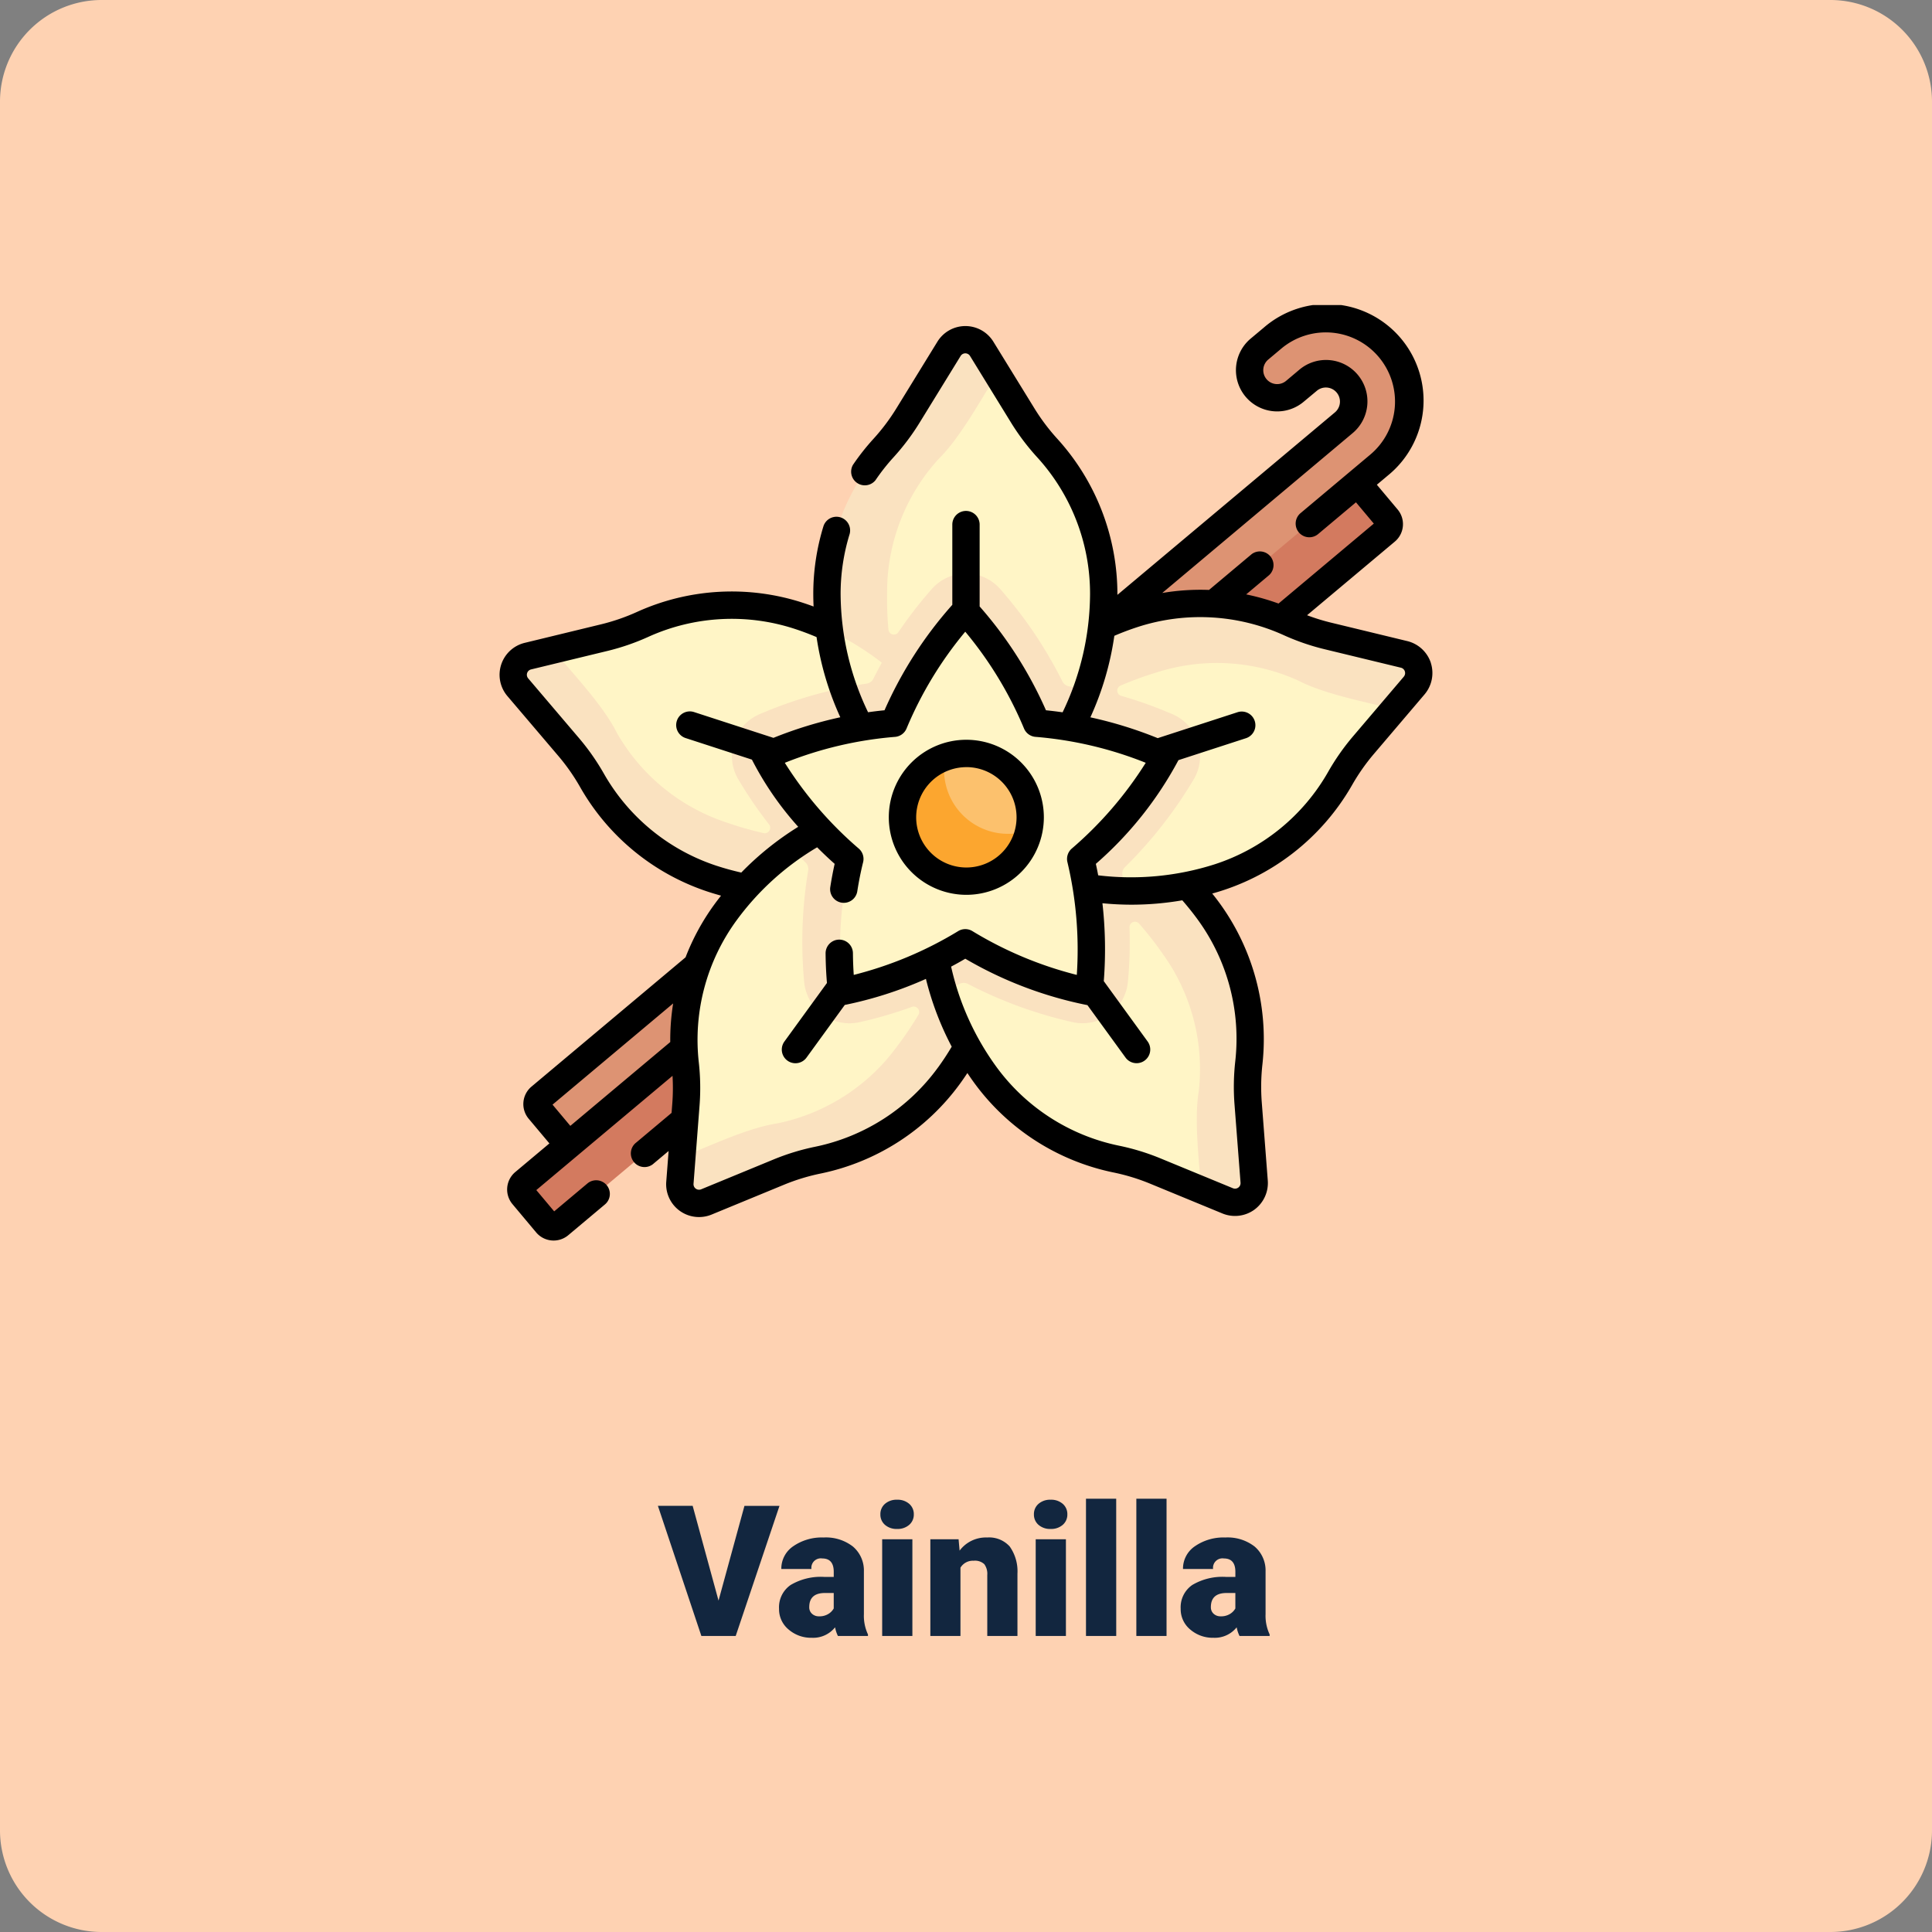 <svg xmlns="http://www.w3.org/2000/svg" xmlns:xlink="http://www.w3.org/1999/xlink" width="190" height="190" viewBox="0 0 190 190">
  <rect x="0" y="0" width="190" height="190" fill="#808080" stroke="none"/>
  <defs>
    <clipPath id="clip-path">
      <rect id="Rectángulo_35387" data-name="Rectángulo 35387" width="92" height="92" transform="translate(439 11353)" fill="#fff" stroke="#707070" stroke-width="1"/>
    </clipPath>
  </defs>
  <g id="Grupo_176253" data-name="Grupo 176253" transform="translate(-390 -11047)">
    <path id="Trazado_124306" data-name="Trazado 124306" d="M10,0H180a10,10,0,0,1,10,10V180a10,10,0,0,1-10,10H10A10,10,0,0,1,0,180V10A10,10,0,0,1,10,0Z" transform="translate(390 11047)" fill="#fed2b2"/>
    <path id="Trazado_124307" data-name="Trazado 124307" d="M-24.337-3.48l2.549-9.316h3.445L-22.649,0h-3.375L-30.3-12.8h3.419ZM-12.595,0a3.344,3.344,0,0,1-.281-.853A2.754,2.754,0,0,1-15.161.176a3.374,3.374,0,0,1-2.285-.813,2.588,2.588,0,0,1-.94-2.043,2.66,2.66,0,0,1,1.143-2.338,5.821,5.821,0,0,1,3.322-.791h.914v-.5q0-1.316-1.134-1.316A.927.927,0,0,0-15.2-6.587h-2.962a2.655,2.655,0,0,1,1.173-2.239,4.931,4.931,0,0,1,2.993-.86,4.323,4.323,0,0,1,2.874.888,3.086,3.086,0,0,1,1.081,2.435v4.21a4.311,4.311,0,0,0,.4,2V0Zm-1.854-1.934a1.652,1.652,0,0,0,.918-.237,1.487,1.487,0,0,0,.523-.536V-4.228h-.861q-1.547,0-1.547,1.389a.848.848,0,0,0,.272.655A.986.986,0,0,0-14.449-1.934ZM-5.273,0H-8.244V-9.51h2.971ZM-8.42-11.962A1.322,1.322,0,0,1-7.963-13a1.724,1.724,0,0,1,1.187-.4A1.724,1.724,0,0,1-5.59-13a1.322,1.322,0,0,1,.457,1.037,1.322,1.322,0,0,1-.457,1.037,1.724,1.724,0,0,1-1.187.4,1.724,1.724,0,0,1-1.187-.4A1.322,1.322,0,0,1-8.42-11.962ZM-.729-9.51l.1,1.116A3.225,3.225,0,0,1,2.083-9.686,2.713,2.713,0,0,1,4.3-8.8a4.226,4.226,0,0,1,.76,2.672V0H2.092V-6A1.6,1.6,0,0,0,1.8-7.062,1.342,1.342,0,0,0,.747-7.4a1.413,1.413,0,0,0-1.292.686V0H-3.507V-9.51ZM9.826,0H6.855V-9.51H9.826ZM6.68-11.962A1.322,1.322,0,0,1,7.137-13a1.724,1.724,0,0,1,1.187-.4A1.724,1.724,0,0,1,9.51-13a1.322,1.322,0,0,1,.457,1.037,1.322,1.322,0,0,1-.457,1.037,1.724,1.724,0,0,1-1.187.4,1.724,1.724,0,0,1-1.187-.4A1.322,1.322,0,0,1,6.68-11.962ZM14.774,0H11.8V-13.5h2.971Zm4.948,0H16.752V-13.5h2.971ZM26.9,0a3.344,3.344,0,0,1-.281-.853A2.754,2.754,0,0,1,24.337.176a3.374,3.374,0,0,1-2.285-.813,2.588,2.588,0,0,1-.94-2.043,2.66,2.66,0,0,1,1.143-2.338,5.821,5.821,0,0,1,3.322-.791h.914v-.5q0-1.316-1.134-1.316A.927.927,0,0,0,24.3-6.587H21.34a2.655,2.655,0,0,1,1.173-2.239,4.931,4.931,0,0,1,2.993-.86A4.323,4.323,0,0,1,28.38-8.8a3.086,3.086,0,0,1,1.081,2.435v4.21a4.311,4.311,0,0,0,.4,2V0ZM25.049-1.934a1.652,1.652,0,0,0,.918-.237,1.487,1.487,0,0,0,.523-.536V-4.228h-.861q-1.547,0-1.547,1.389a.848.848,0,0,0,.272.655A.986.986,0,0,0,25.049-1.934Z" transform="translate(485 11207.889)" fill="#12263f"/>
    <g id="Enmascarar_grupo_195" data-name="Enmascarar grupo 195" transform="translate(0 -276)" clip-path="url(#clip-path)">
      <g id="vainilla" transform="translate(439 11353)">
        <g id="Grupo_175733" data-name="Grupo 175733">
          <path id="Trazado_122736" data-name="Trazado 122736" d="M4.757,90.337,2.425,87.557a.9.9,0,0,1,.11-1.262l4.392-3.674,44.6-42.481L84.515,17.506l2.908,3.466a.9.9,0,0,1-.11,1.262L6.02,90.447a.9.9,0,0,1-1.262-.11Z" fill="#d37a5f"/>
          <path id="Trazado_122737" data-name="Trazado 122737" d="M86.624,15.737,6.928,82.621,4.02,79.155a.9.9,0,0,1,.11-1.262L83.14,11.584A2.729,2.729,0,1,0,79.631,7.4L78.342,8.485a2.71,2.71,0,0,1-3.484-4.152l1.289-1.082A8.149,8.149,0,0,1,86.624,15.737Z" fill="#dd9373"/>
          <path id="Trazado_122738" data-name="Trazado 122738" d="M54.026,46.418l.862-6.475c.348-.749,3.018-2.135,3.018-2.135a27.729,27.729,0,0,0,1.641-9.4,21.29,21.29,0,0,0-5.558-14.345,21.268,21.268,0,0,1-2.4-3.188l-2.529-4.11L47.281,4.727c-.344-.558-.537-.73-1.192-.73a1.888,1.888,0,0,0-1.608.9l-2.741,5.98a21.31,21.31,0,0,1-2.4,3.188c-3.576,3.922-4.815,9.037-4.815,14.345a27.73,27.73,0,0,0,2.582,11.686l2.939,6.325h13.98Z" fill="#fff5c6"/>
          <path id="Trazado_122739" data-name="Trazado 122739" d="M57.906,37.808q-.419,1.161-.941,2.285l-2.939,6.326H37.85c-1.549-3.464-4.1-8.159-4.869-12.028a27.685,27.685,0,0,1-.654-5.984,21.3,21.3,0,0,1,5.559-14.345,21.318,21.318,0,0,0,2.4-3.186L44.33,4.3a1.888,1.888,0,0,1,3.215,0l1.515,2.462c-1.547,2.451-3.628,6.293-5.753,8.376a19.4,19.4,0,0,0-5.066,13.073,33.8,33.8,0,0,0,.132,3.708.538.538,0,0,0,.981.252A40.825,40.825,0,0,1,42.66,27.9a4.477,4.477,0,0,1,6.681,0,42.689,42.689,0,0,1,6.142,9.117.9.9,0,0,0,.677.492q.9.133,1.746.3Z" fill="#fae2c0"/>
          <g id="Grupo_175729" data-name="Grupo 175729">
            <path id="Trazado_122740" data-name="Trazado 122740" d="M44.712,41.523,38.821,38.7c-.6-.562-1.1-3.53-1.1-3.53a27.732,27.732,0,0,0-8.433-4.466,21.289,21.289,0,0,0-15.36.853,21.3,21.3,0,0,1-3.774,1.3L5.465,33.993,2.978,35.054c-.637.154-.86.285-1.062.908a1.888,1.888,0,0,0,.358,1.807l4.84,4.455A21.293,21.293,0,0,1,9.4,45.492C12.027,50.1,16.51,52.864,21.557,54.5a27.729,27.729,0,0,0,11.912,1.155l6.923-.841Z" fill="#fff5c6"/>
            <path id="Trazado_122741" data-name="Trazado 122741" d="M37.723,35.172q.975.758,1.882,1.6l5.108,4.75-5,15.385c-3.773.4-9.028,1.381-12.944.914a27.68,27.68,0,0,1-5.893-1.227,21.3,21.3,0,0,1-11.925-9.72,21.317,21.317,0,0,0-2.288-3.268l-5-5.876a1.888,1.888,0,0,1,.993-3.058l2.81-.68c1.853,2.229,4.864,5.395,6.188,8.059A19.4,19.4,0,0,0,22.521,50.91a33.767,33.767,0,0,0,3.568,1.02.538.538,0,0,0,.543-.855,40.784,40.784,0,0,1-3.043-4.465,4.477,4.477,0,0,1,2.064-6.354,42.7,42.7,0,0,1,10.569-3.025.9.9,0,0,0,.677-.492Q37.3,35.928,37.723,35.172Z" fill="#fae2c0"/>
          </g>
          <g id="Grupo_175730" data-name="Grupo 175730">
            <path id="Trazado_122742" data-name="Trazado 122742" d="M37.179,48.867l-4.5,4.732c-.722.4-3.7-.047-3.7-.047a27.733,27.733,0,0,0-6.853,6.641A21.29,21.29,0,0,0,18.19,75.064a21.279,21.279,0,0,1,.068,3.99l-.37,4.812.24,2.694a1.139,1.139,0,0,0,.535,1.291,1.888,1.888,0,0,0,1.829.218l5.732-3.226a21.282,21.282,0,0,1,3.816-1.168c5.2-1.071,9.208-4.481,12.327-8.775a27.73,27.73,0,0,0,4.779-10.972l1.34-6.844Z" fill="#fff5c6"/>
            <path id="Trazado_122743" data-name="Trazado 122743" d="M28.978,53.552q1.022-.693,2.1-1.3l6.1-3.39,13.087,9.508c-.782,3.713-1.476,9.013-3.131,12.593a27.688,27.688,0,0,1-2.988,5.225A21.3,21.3,0,0,1,31.218,84.53,21.32,21.32,0,0,0,27.4,85.7l-7.134,2.941a1.888,1.888,0,0,1-2.6-1.89l.222-2.882c2.692-1.074,6.634-2.959,9.577-3.395a19.4,19.4,0,0,0,11.782-7.6A33.819,33.819,0,0,0,41.321,69.8a.538.538,0,0,0-.645-.78,40.815,40.815,0,0,1-5.187,1.514,4.476,4.476,0,0,1-5.4-3.927,42.7,42.7,0,0,1,.39-10.987.9.9,0,0,0-.259-.8q-.648-.635-1.237-1.268Z" fill="#fae2c0"/>
          </g>
          <g id="Grupo_175731" data-name="Grupo 175731">
            <path id="Trazado_122744" data-name="Trazado 122744" d="M41.836,58.3l3.109,5.745c.159.811-1.187,3.5-1.187,3.5a27.732,27.732,0,0,0,4.2,8.57,21.29,21.29,0,0,0,12.928,8.338A21.278,21.278,0,0,1,64.7,85.625l4.462,1.839,2.636.6a1.139,1.139,0,0,0,1.393-.11,1.888,1.888,0,0,0,.773-1.672l-1.3-6.449a21.294,21.294,0,0,1,.068-3.99c.588-5.274-1.416-10.142-4.536-14.435a27.734,27.734,0,0,0-8.958-7.936l-6.1-3.39Z" fill="#fff5c6"/>
            <path id="Trazado_122745" data-name="Trazado 122745" d="M43.757,67.549q-.343-1.186-.582-2.4L41.834,58.3l13.087-9.508c3.289,1.891,8.115,4.189,11.009,6.869a27.679,27.679,0,0,1,4.046,4.456,21.3,21.3,0,0,1,3.935,14.873,21.315,21.315,0,0,0-.07,3.989l.593,7.694a1.888,1.888,0,0,1-2.6,1.889l-2.672-1.1c-.189-2.892-.764-7.223-.269-10.158a19.4,19.4,0,0,0-3.585-13.554,33.779,33.779,0,0,0-2.287-2.922.538.538,0,0,0-.942.373,40.781,40.781,0,0,1-.163,5.4,4.476,4.476,0,0,1-5.4,3.927,42.7,42.7,0,0,1-10.328-3.766.9.9,0,0,0-.837,0q-.8.42-1.588.785Z" fill="#fae2c0"/>
          </g>
          <g id="Grupo_175732" data-name="Grupo 175732">
            <path id="Trazado_122746" data-name="Trazado 122746" d="M52.248,56.788l6.425-1.181c.82.1,2.963,2.211,2.963,2.211a27.734,27.734,0,0,0,9.448-1.344,21.29,21.29,0,0,0,11.925-9.719,21.293,21.293,0,0,1,2.29-3.268l3.127-3.676,1.389-2.321a1.138,1.138,0,0,0,.326-1.359,1.888,1.888,0,0,0-1.351-1.251l-6.534-.759a21.3,21.3,0,0,1-3.774-1.3c-4.835-2.189-10.083-1.787-15.13-.147a27.73,27.73,0,0,0-10.316,6.067l-5.107,4.75Z" fill="#fff5c6"/>
            <path id="Trazado_122747" data-name="Trazado 122747" d="M61.635,57.819q-1.234-.04-2.464-.189l-6.924-.84-5-15.385c2.815-2.544,6.492-6.424,9.935-8.347a27.679,27.679,0,0,1,5.489-2.471,21.3,21.3,0,0,1,15.361.854,21.317,21.317,0,0,0,3.772,1.3l7.5,1.814a1.888,1.888,0,0,1,.993,3.057l-1.874,2.2c-2.809-.714-7.106-1.506-9.744-2.883a19.4,19.4,0,0,0-14-.778A33.806,33.806,0,0,0,61.2,37.422a.538.538,0,0,0,.063,1.011,40.815,40.815,0,0,1,5.086,1.824,4.477,4.477,0,0,1,2.064,6.354,42.7,42.7,0,0,1-6.773,8.659.9.9,0,0,0-.259.8q.151.895.255,1.753Z" fill="#fae2c0"/>
          </g>
          <path id="Trazado_122748" data-name="Trazado 122748" d="M59.361,31.6a27.686,27.686,0,0,1-1.455,6.206q-.847-.164-1.745-.3a.9.9,0,0,1-.677-.491c-.407-.815-.828-1.591-1.253-2.322a27.7,27.7,0,0,1,2.735-1.837q1.167-.685,2.4-1.256Z" fill="#fff5c6"/>
          <path id="Trazado_122749" data-name="Trazado 122749" d="M65.139,44.141a38.478,38.478,0,0,0-11.8-2.99.539.539,0,0,1-.454-.33A38.473,38.473,0,0,0,46.4,30.527a.537.537,0,0,0-.8,0A38.473,38.473,0,0,0,39.11,40.821a.539.539,0,0,1-.454.33,38.466,38.466,0,0,0-11.8,2.99.537.537,0,0,0-.248.762A38.471,38.471,0,0,0,34.4,54.256a.539.539,0,0,1,.173.533,38.473,38.473,0,0,0-.8,12.143.537.537,0,0,0,.648.471,38.469,38.469,0,0,0,11.3-4.515.539.539,0,0,1,.56,0,38.476,38.476,0,0,0,11.3,4.515.537.537,0,0,0,.648-.471,38.478,38.478,0,0,0-.8-12.143.538.538,0,0,1,.173-.533A38.479,38.479,0,0,0,65.387,44.9.537.537,0,0,0,65.139,44.141Z" fill="#fff5c6"/>
          <path id="Trazado_122750" data-name="Trazado 122750" d="M52.28,50.38a6.543,6.543,0,0,1-.133,1.288,16.467,16.467,0,0,0-1,1.465,5.517,5.517,0,0,1-5.143,3c-3.468,0-5.219-2.286-5.219-5.755a5.469,5.469,0,0,1,2.3-4.9,3.966,3.966,0,0,0,.9-1.042,6.285,6.285,0,0,1,8.3,5.946Z" fill="#fcc16d"/>
          <path id="Trazado_122751" data-name="Trazado 122751" d="M52.147,51.668a6.28,6.28,0,1,1-8.172-7.234,6.284,6.284,0,0,0,8.172,7.234Z" fill="#fca62f"/>
        </g>
        <g id="Grupo_175734" data-name="Grupo 175734">
          <path id="Trazado_122752" data-name="Trazado 122752" d="M91.717,35.191A3.253,3.253,0,0,0,89.4,33.048l-7.5-1.815a20,20,0,0,1-2.357-.729l8.63-7.241a2.24,2.24,0,0,0,.276-3.156l-2.044-2.436,1.079-.906a9.493,9.493,0,1,0-12.2-14.544L73.995,3.3a4.054,4.054,0,1,0,5.212,6.211L80.5,8.433a1.385,1.385,0,1,1,1.781,2.122L60.89,28.5a22.729,22.729,0,0,0-5.907-15.345,20,20,0,0,1-2.249-2.987L48.69,3.6a3.232,3.232,0,0,0-5.5,0l-4.043,6.572a20,20,0,0,1-2.249,2.987,22.74,22.74,0,0,0-2.015,2.558A1.344,1.344,0,0,0,37.1,17.223a19.973,19.973,0,0,1,1.776-2.254,22.7,22.7,0,0,0,2.552-3.389l4.043-6.572a.543.543,0,0,1,.926,0l4.043,6.572A22.682,22.682,0,0,0,53,14.969,19.9,19.9,0,0,1,58.2,28.408a27.064,27.064,0,0,1-2.7,11.643c-.534-.076-1.079-.143-1.636-.2a39.686,39.686,0,0,0-6.522-10.21v-8.05a1.344,1.344,0,1,0-2.688,0v7.89a39.55,39.55,0,0,0-6.667,10.37c-.551.053-1.09.119-1.618.194a27.093,27.093,0,0,1-2.7-11.641,19.928,19.928,0,0,1,.881-5.864,1.344,1.344,0,0,0-2.569-.79,22.615,22.615,0,0,0-1,6.655c0,.414.012.828.03,1.242-.349-.129-.7-.253-1.053-.367a22.586,22.586,0,0,0-16.33.907,20.006,20.006,0,0,1-3.536,1.216L2.6,33.221a3.232,3.232,0,0,0-1.7,5.235l5,5.876a19.991,19.991,0,0,1,2.146,3.062A22.585,22.585,0,0,0,20.719,57.726c.393.128.791.244,1.191.356-.23.292-.457.587-.675.888a22.663,22.663,0,0,0-2.816,5.179l-.016.012L3.267,76.863a2.24,2.24,0,0,0-.276,3.156l2.039,2.429L1.672,85.265A2.24,2.24,0,0,0,1.4,88.421L3.728,91.2a2.242,2.242,0,0,0,3.156.276l3.611-3.03a1.344,1.344,0,0,0-1.728-2.059L5.5,89.13,3.743,87.037,17.138,75.8a19.98,19.98,0,0,1-.022,2.721l-.071.924-3.471,2.912A1.344,1.344,0,1,0,15.3,84.413l1.454-1.22-.232,3.019a3.227,3.227,0,0,0,3.228,3.477,3.218,3.218,0,0,0,1.225-.241l7.134-2.94a20,20,0,0,1,3.575-1.094A22.585,22.585,0,0,0,45.43,76.549c.243-.334.477-.677.706-1.023.207.309.417.616.635.916a22.585,22.585,0,0,0,13.744,8.865A20.011,20.011,0,0,1,64.091,86.4l7.134,2.94a3.251,3.251,0,0,0,3.131-.373,3.253,3.253,0,0,0,1.323-2.862l-.592-7.693a20,20,0,0,1,.064-3.738,22.749,22.749,0,0,0-4.936-16.8A22.808,22.808,0,0,0,83.959,47.222,20.011,20.011,0,0,1,86.1,44.16l5-5.876a3.252,3.252,0,0,0,.612-3.093ZM84,12.614a4.073,4.073,0,1,0-5.236-6.24L77.479,7.455a1.366,1.366,0,1,1-1.756-2.093l1.289-1.082A6.805,6.805,0,1,1,85.76,14.707L78.9,20.464a1.344,1.344,0,1,0,1.728,2.059L84.35,19.4l1.756,2.093-9.37,7.862a22.642,22.642,0,0,0-3.182-.9l2.262-1.9A1.344,1.344,0,0,0,74.089,24.5L69.9,28.016a22.56,22.56,0,0,0-4.6.3ZM21.55,55.17a19.9,19.9,0,0,1-11.172-9.105A22.694,22.694,0,0,0,7.943,42.59l-5-5.877a.543.543,0,0,1,.286-.88l7.5-1.815a22.7,22.7,0,0,0,4.012-1.38,19.9,19.9,0,0,1,14.39-.8c.733.238,1.46.512,2.172.815a29.258,29.258,0,0,0,2.336,7.886,40.48,40.48,0,0,0-6.575,2.025l-7.787-2.53a1.344,1.344,0,1,0-.831,2.556l6.5,2.113A31.032,31.032,0,0,0,29.5,51.312a29.335,29.335,0,0,0-5.6,4.5c-.792-.179-1.579-.393-2.348-.643ZM5.338,78.634,17.2,68.681a22.6,22.6,0,0,0-.284,3.795L7.088,80.721Zm37.918-3.666A19.9,19.9,0,0,1,31.144,82.78a22.693,22.693,0,0,0-4.057,1.242l-7.134,2.94a.544.544,0,0,1-.749-.544l.592-7.693a22.7,22.7,0,0,0-.073-4.242A19.9,19.9,0,0,1,23.41,60.549a26.574,26.574,0,0,1,7.951-7.222c.541.545,1.114,1.091,1.722,1.628-.165.742-.308,1.5-.428,2.272a1.344,1.344,0,1,0,2.656.413c.151-.973.343-1.93.57-2.846a1.344,1.344,0,0,0-.439-1.352,37.258,37.258,0,0,1-7.26-8.425,37.254,37.254,0,0,1,10.826-2.549,1.344,1.344,0,0,0,1.15-.836,37.257,37.257,0,0,1,5.769-9.508A37.245,37.245,0,0,1,51.7,41.631a1.344,1.344,0,0,0,1.15.836,37.258,37.258,0,0,1,10.826,2.549,37.26,37.26,0,0,1-7.26,8.425,1.344,1.344,0,0,0-.44,1.352,37.255,37.255,0,0,1,.921,11.083,37.253,37.253,0,0,1-10.256-4.3,1.343,1.343,0,0,0-1.422,0,37.268,37.268,0,0,1-10.258,4.3c-.039-.575-.074-1.3-.081-2.138a1.344,1.344,0,0,0-1.344-1.332h-.012a1.344,1.344,0,0,0-1.332,1.356c.011,1.224.074,2.22.134,2.906l-4.185,5.76a1.344,1.344,0,1,0,2.175,1.58l3.763-5.179a38.21,38.21,0,0,0,7.98-2.561,29.35,29.35,0,0,0,2.536,6.665c-.414.7-.861,1.381-1.337,2.035ZM68.793,60.443a19.9,19.9,0,0,1,3.687,13.933,22.687,22.687,0,0,0-.073,4.242L73,86.311a.548.548,0,0,1-.223.482.54.54,0,0,1-.526.063l-7.134-2.94a22.686,22.686,0,0,0-4.057-1.242,19.9,19.9,0,0,1-12.112-7.812,26.578,26.578,0,0,1-4.412-9.8c.462-.245.927-.5,1.393-.779a38.754,38.754,0,0,0,12.014,4.566l3.745,5.155a1.344,1.344,0,0,0,2.175-1.58l-4.313-5.936a40.312,40.312,0,0,0-.133-7.661q1.419.141,2.85.143a29.449,29.449,0,0,0,5.006-.43C67.806,59.153,68.318,59.789,68.793,60.443Zm20.265-23.9-5,5.876a22.681,22.681,0,0,0-2.435,3.475A19.9,19.9,0,0,1,70.451,55,27.027,27.027,0,0,1,59,56.083c-.07-.373-.146-.749-.231-1.128a35.921,35.921,0,0,0,8.124-10.2l6.659-2.163a1.344,1.344,0,0,0-.831-2.556l-7.867,2.556a40.442,40.442,0,0,0-6.622-2.047,29.257,29.257,0,0,0,2.356-8.017c.745-.321,1.509-.61,2.278-.86a19.9,19.9,0,0,1,14.39.8,22.692,22.692,0,0,0,4.012,1.38l7.5,1.815a.54.54,0,0,1,.389.36.548.548,0,0,1-.1.52Z"/>
          <path id="Trazado_122753" data-name="Trazado 122753" d="M46.032,58a7.624,7.624,0,1,0-7.624-7.624A7.632,7.632,0,0,0,46.032,58Zm0-12.559A4.936,4.936,0,1,1,41.1,50.38,4.941,4.941,0,0,1,46.032,45.444Z"/>
        </g>
      </g>
    </g>
  </g>
</svg>
